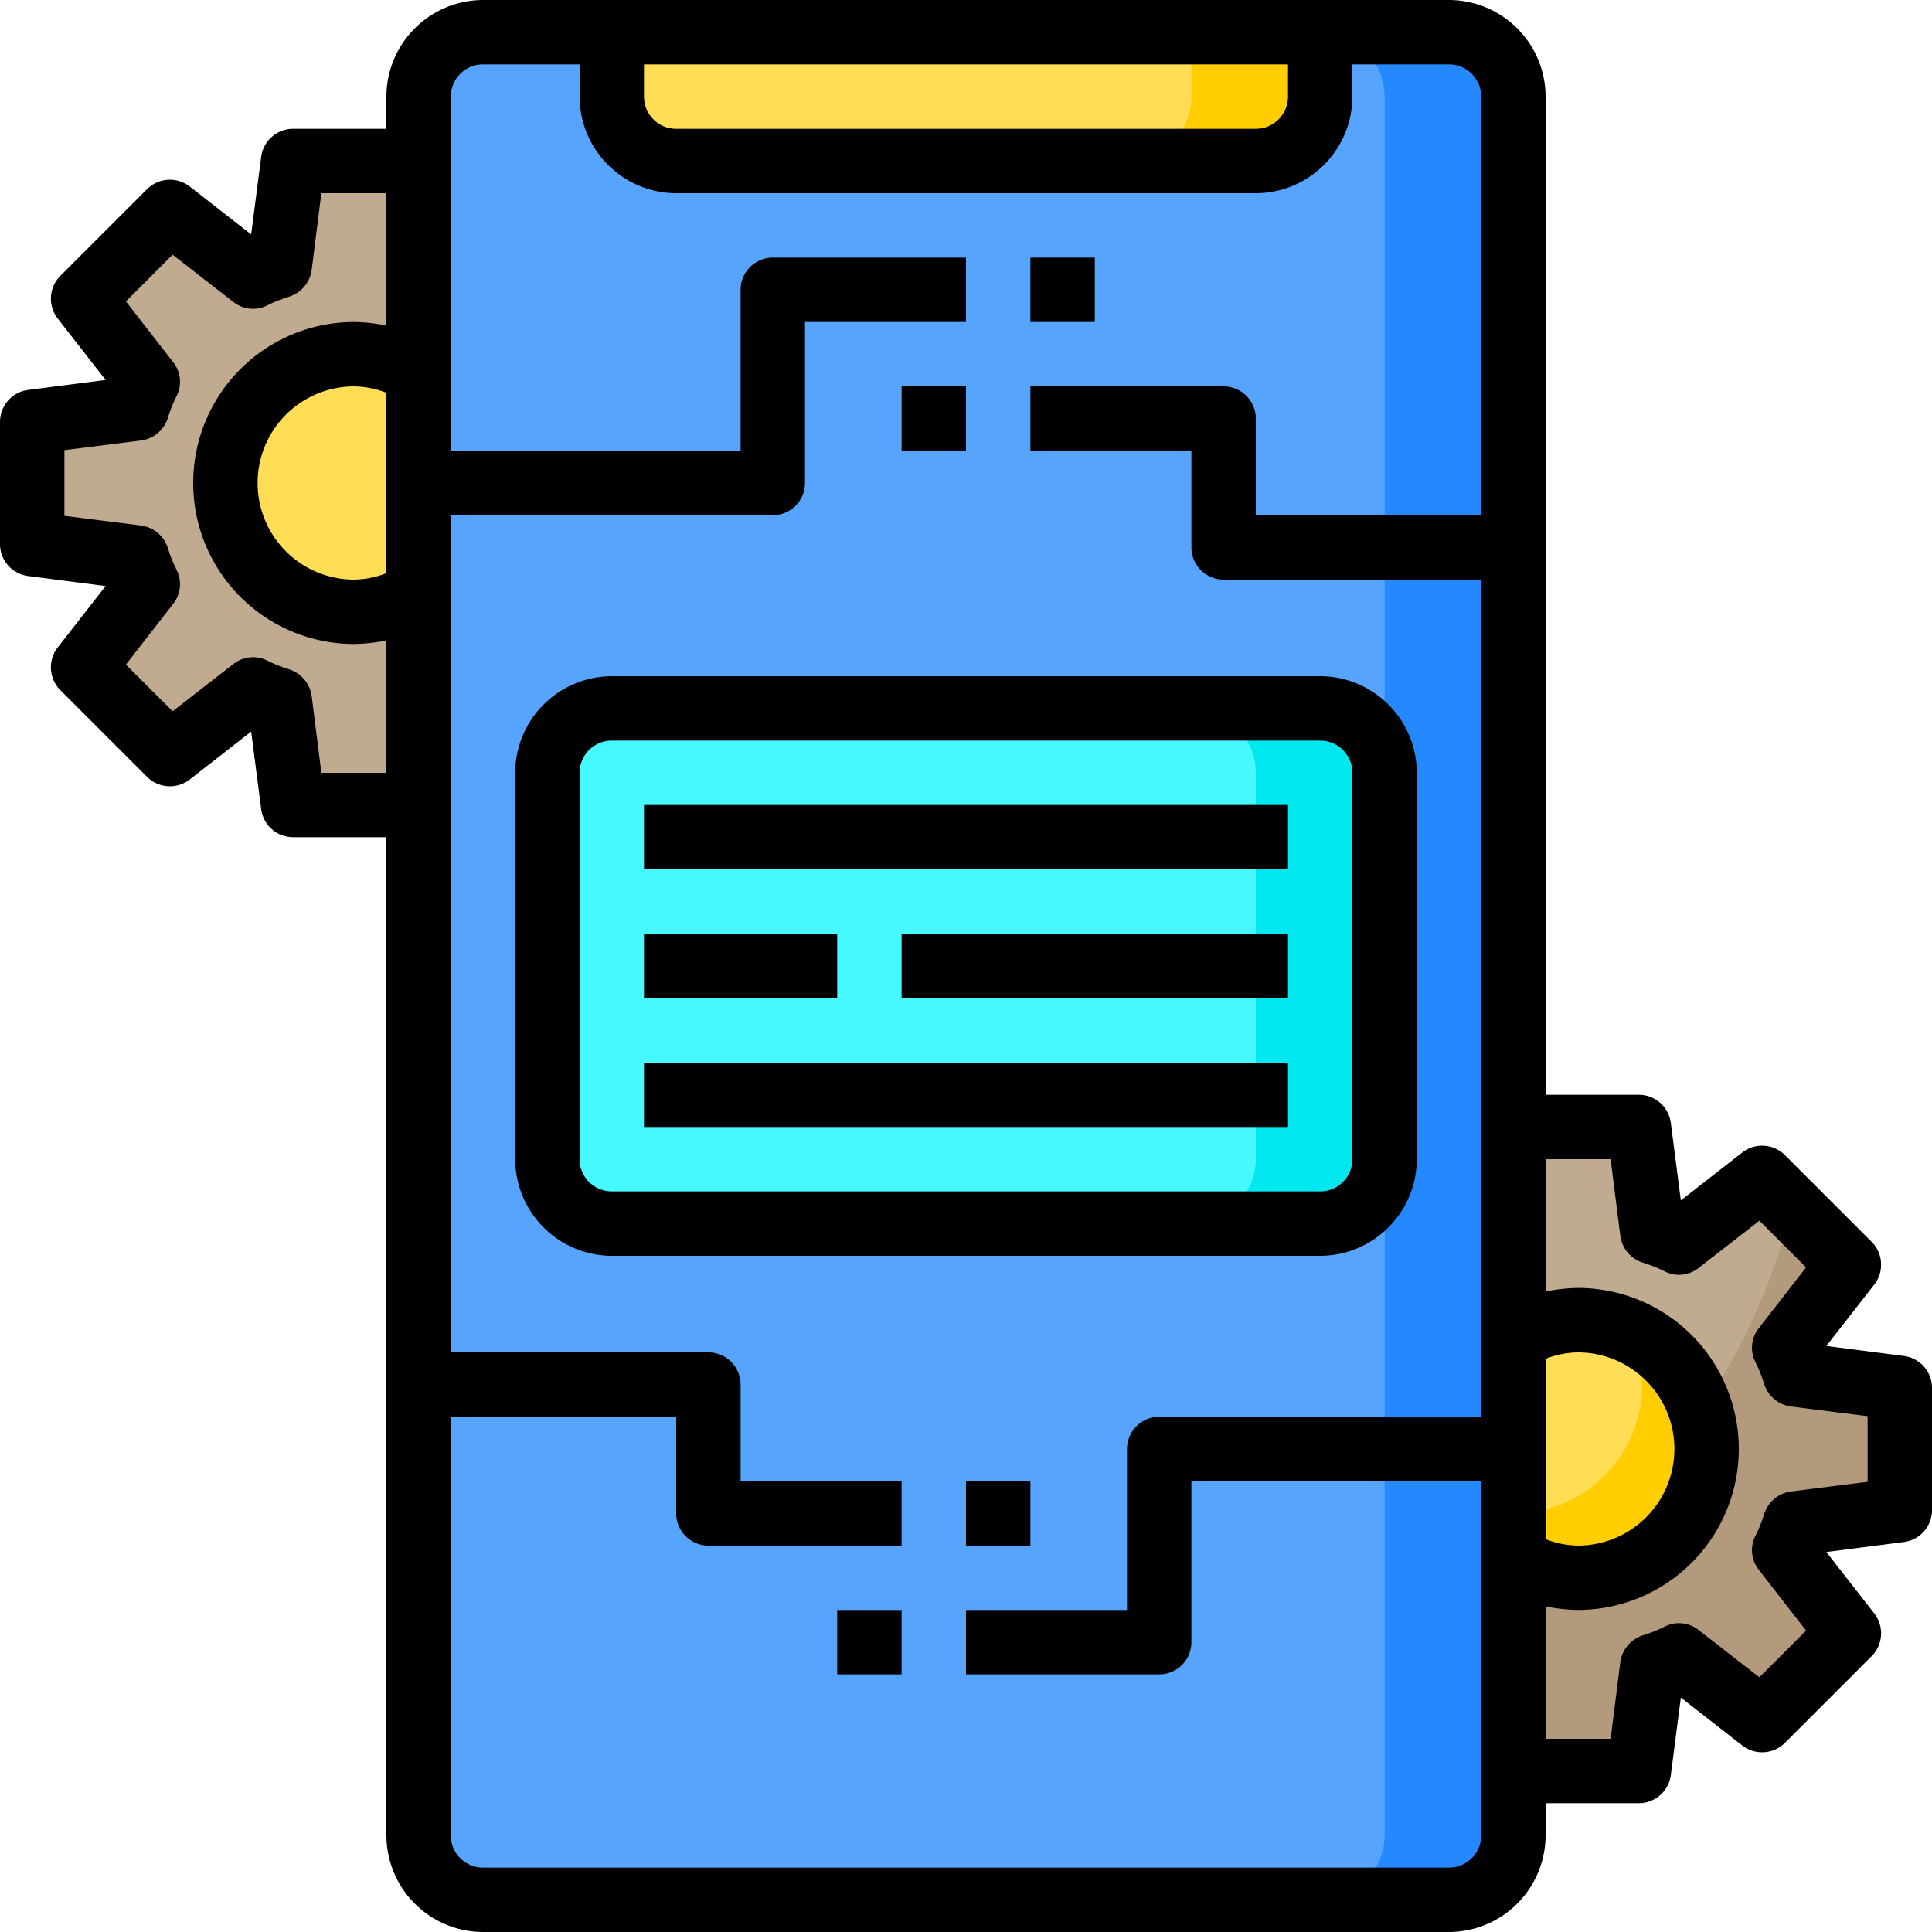 <svg xmlns="http://www.w3.org/2000/svg" width="125.2" height="125.2" viewBox="0 0 125.2 125.2">
  <g id="mobile_setting" data-name="mobile setting" transform="translate(-193.4 -193.4)">
    <path id="Trazado_146106" data-name="Trazado 146106" d="M309.732,292.12a12.6,12.6,0,0,1-.71,1.732l4.194,5.384-5.634,5.634-5.383-4.194a12.6,12.6,0,0,1-1.732.709l-.856,6.782h-7.929l-.209-1.649V268.082l.209-1.649h7.929l.856,6.782a12.588,12.588,0,0,1,1.732.709l5.383-4.194,5.634,5.634-4.194,5.384a12.6,12.6,0,0,1,.71,1.732l6.781.855v7.93Z" fill="#c0ab91"/>
    <path id="Trazado_146107" data-name="Trazado 146107" d="M309.732,292.12a12.6,12.6,0,0,1-.71,1.732l4.194,5.384-5.634,5.634-5.383-4.194a12.6,12.6,0,0,1-1.732.709l-.856,6.782h-7.929l-.856-6.782a12.533,12.533,0,0,1-1.731-.709l-5.384,4.194-2.859-2.859A44.506,44.506,0,0,0,301.907,287.3a43.647,43.647,0,0,0,7.637-15.608l3.672,3.672-4.194,5.384a12.6,12.6,0,0,1,.71,1.732l6.781.855v7.93Z" fill="#b39a7c"/>
    <path id="Trazado_146108" data-name="Trazado 146108" d="M295.647,278.953a8.347,8.347,0,1,1-4.174,15.567V280.08A8.338,8.338,0,0,1,295.647,278.953Z" fill="#ffde55"/>
    <path id="Trazado_146109" data-name="Trazado 146109" d="M303.993,287.3a8.336,8.336,0,0,1-15.942,3.422,8.2,8.2,0,0,0,3.422.751,8.347,8.347,0,0,0,8.347-8.346,8.2,8.2,0,0,0-.751-3.422A8.32,8.32,0,0,1,303.993,287.3Z" fill="#ffcd00"/>
    <path id="Trazado_146110" data-name="Trazado 146110" d="M287.3,195.487a4.185,4.185,0,0,1,4.173,4.173V312.34a4.185,4.185,0,0,1-4.173,4.173H224.7a4.185,4.185,0,0,1-4.173-4.173V199.66a4.185,4.185,0,0,1,4.173-4.173" fill="#57a4ff"/>
    <path id="Trazado_146111" data-name="Trazado 146111" d="M291.473,199.66V312.34a4.185,4.185,0,0,1-4.173,4.173h-8.347a4.186,4.186,0,0,0,4.174-4.173V199.66a4.186,4.186,0,0,0-4.174-4.173H287.3A4.185,4.185,0,0,1,291.473,199.66Z" fill="#2488ff"/>
    <rect id="Rectángulo_35822" data-name="Rectángulo 35822" width="54.253" height="33.387" rx="4.173" transform="translate(228.873 239.307)" fill="#46f8ff"/>
    <path id="Trazado_146112" data-name="Trazado 146112" d="M283.127,243.48v25.04a4.186,4.186,0,0,1-4.174,4.173h-8.346a4.185,4.185,0,0,0,4.173-4.173V243.48a4.185,4.185,0,0,0-4.173-4.173h8.346A4.186,4.186,0,0,1,283.127,243.48Z" fill="#00e7f0"/>
    <path id="Trazado_146113" data-name="Trazado 146113" d="M278.953,195.487v4.173a4.185,4.185,0,0,1-4.173,4.173H237.22a4.185,4.185,0,0,1-4.173-4.173v-4.173Z" fill="#ffde55"/>
    <path id="Trazado_146114" data-name="Trazado 146114" d="M278.953,195.487v4.173a4.185,4.185,0,0,1-4.173,4.173h-8.347a4.186,4.186,0,0,0,4.174-4.173v-4.173Z" fill="#ffcd00"/>
    <path id="Trazado_146115" data-name="Trazado 146115" d="M208.007,224.7a8.335,8.335,0,0,0,12.52,7.22v12l-.209,1.649h-7.929l-.856-6.782a12.474,12.474,0,0,1-1.732-.71l-5.383,4.2-5.634-5.634,4.194-5.384a12.6,12.6,0,0,1-.71-1.732l-6.781-.855v-7.93l6.781-.855a12.6,12.6,0,0,1,.71-1.732l-4.194-5.384,5.634-5.634,5.383,4.194a12.59,12.59,0,0,1,1.732-.709l.856-6.782h7.929l.209,1.649v12a8.334,8.334,0,0,0-12.52,7.22Z" fill="#c0ab91"/>
    <path id="Trazado_146116" data-name="Trazado 146116" d="M220.527,224.7v7.22a8.347,8.347,0,1,1,0-14.44Z" fill="#ffde55"/>
    <path id="Trazado_146117" data-name="Trazado 146117" d="M251.827,253.913h25.04v4.174h-25.04Z"/>
    <path id="Trazado_146118" data-name="Trazado 146118" d="M235.133,253.913h12.52v4.174h-12.52Z"/>
    <path id="Trazado_146119" data-name="Trazado 146119" d="M235.133,262.26h41.734v4.173H235.133Z"/>
    <path id="Trazado_146120" data-name="Trazado 146120" d="M235.133,245.567h41.734v4.173H235.133Z"/>
    <path id="Trazado_146121" data-name="Trazado 146121" d="M260.173,210.093h4.174v4.174h-4.174Z"/>
    <path id="Trazado_146122" data-name="Trazado 146122" d="M251.827,218.44H256v4.173h-4.173Z"/>
    <path id="Trazado_146123" data-name="Trazado 146123" d="M256,289.387h4.173v4.173H256Z"/>
    <path id="Trazado_146124" data-name="Trazado 146124" d="M247.653,297.733h4.174v4.174h-4.174Z"/>
    <path id="Trazado_146125" data-name="Trazado 146125" d="M316.764,281.27l-5.008-.647,3.109-3.986a2.1,2.1,0,0,0-.167-2.754l-5.634-5.634a2.1,2.1,0,0,0-2.754-.167l-3.986,3.109-.647-5.008a2.086,2.086,0,0,0-2.066-1.836H293.56V199.66a6.278,6.278,0,0,0-6.26-6.26H224.7a6.278,6.278,0,0,0-6.26,6.26v2.087h-6.051a2.086,2.086,0,0,0-2.066,1.836l-.647,5.008-3.986-3.109a2.1,2.1,0,0,0-2.754.167l-5.634,5.634a2.1,2.1,0,0,0-.167,2.754l3.109,3.986-5.008.646a2.087,2.087,0,0,0-1.836,2.066v7.93a2.086,2.086,0,0,0,1.836,2.065l5.008.647-3.109,3.986a2.1,2.1,0,0,0,.167,2.754l5.634,5.634a2.1,2.1,0,0,0,2.754.167l3.986-3.109.647,5.008a2.086,2.086,0,0,0,2.066,1.836h6.051V312.34a6.278,6.278,0,0,0,6.26,6.26h62.6a6.278,6.278,0,0,0,6.26-6.26v-2.087h6.051a2.086,2.086,0,0,0,2.066-1.836l.647-5.008,3.986,3.109a2.1,2.1,0,0,0,2.754-.167l5.634-5.634a2.1,2.1,0,0,0,.167-2.754l-3.109-3.986,5.008-.647a2.086,2.086,0,0,0,1.836-2.065v-7.93a2.088,2.088,0,0,0-1.836-2.066ZM218.44,230.543a5.925,5.925,0,0,1-2.087.417,6.26,6.26,0,0,1,0-12.52,5.925,5.925,0,0,1,2.087.417Zm0-16.047a11.613,11.613,0,0,0-2.087-.229,10.433,10.433,0,0,0,0,20.866,11.615,11.615,0,0,0,2.087-.229v8.576h-4.215l-.626-4.966a2.128,2.128,0,0,0-1.44-1.732,8.858,8.858,0,0,1-1.461-.585,2.05,2.05,0,0,0-2.17.23l-3.943,3.067-3.026-3.025,3.067-3.944a2.044,2.044,0,0,0,.23-2.17,8.851,8.851,0,0,1-.584-1.461,2.128,2.128,0,0,0-1.732-1.44l-4.967-.626v-4.256l4.967-.626a2.128,2.128,0,0,0,1.732-1.44,8.852,8.852,0,0,1,.584-1.461,2.044,2.044,0,0,0-.23-2.17l-3.067-3.944,3.026-3.026,3.943,3.068a2.048,2.048,0,0,0,2.17.229,8.941,8.941,0,0,1,1.461-.584,2.128,2.128,0,0,0,1.44-1.732l.626-4.966h4.215Zm16.693-16.923h41.734v2.087a2.088,2.088,0,0,1-2.087,2.087H237.22a2.088,2.088,0,0,1-2.087-2.087Zm54.254,29.214H274.78v-6.26a2.086,2.086,0,0,0-2.087-2.087h-12.52v4.173h10.434v6.26a2.086,2.086,0,0,0,2.086,2.087h16.694v54.253H268.52a2.088,2.088,0,0,0-2.087,2.087v10.433H256v4.174h12.52a2.088,2.088,0,0,0,2.087-2.087V289.387h18.78V312.34a2.088,2.088,0,0,1-2.087,2.087H224.7a2.088,2.088,0,0,1-2.087-2.087V285.213H237.22v6.26a2.087,2.087,0,0,0,2.087,2.087h12.52v-4.173H241.393v-6.26a2.086,2.086,0,0,0-2.086-2.087H222.613V226.787H243.48a2.088,2.088,0,0,0,2.087-2.087V214.267H256v-4.174H243.48a2.088,2.088,0,0,0-2.087,2.087v10.433h-18.78V199.66a2.088,2.088,0,0,1,2.087-2.087h6.26v2.087a6.278,6.278,0,0,0,6.26,6.26h37.56a6.278,6.278,0,0,0,6.26-6.26v-2.087h6.26a2.088,2.088,0,0,1,2.087,2.087Zm4.173,54.67a5.925,5.925,0,0,1,2.087-.417,6.26,6.26,0,1,1,0,12.52,5.925,5.925,0,0,1-2.087-.417Zm20.867,7.971-4.967.626a2.128,2.128,0,0,0-1.732,1.44,8.853,8.853,0,0,1-.584,1.461,2.044,2.044,0,0,0,.23,2.17l3.067,3.944-3.026,3.025-3.943-3.067a2.046,2.046,0,0,0-2.17-.23,8.856,8.856,0,0,1-1.461.585,2.126,2.126,0,0,0-1.44,1.732l-.626,4.966H293.56V297.5a11.614,11.614,0,0,0,2.087.229,10.433,10.433,0,0,0,0-20.866,11.614,11.614,0,0,0-2.087.229V268.52h4.215l.626,4.966a2.126,2.126,0,0,0,1.44,1.732,8.941,8.941,0,0,1,1.461.584,2.044,2.044,0,0,0,2.17-.229l3.943-3.067,3.026,3.025-3.067,3.944a2.044,2.044,0,0,0-.23,2.17,8.855,8.855,0,0,1,.584,1.461,2.128,2.128,0,0,0,1.732,1.44l4.967.626Z"/>
    <path id="Trazado_146126" data-name="Trazado 146126" d="M278.953,237.22H233.047a6.278,6.278,0,0,0-6.26,6.26v25.04a6.278,6.278,0,0,0,6.26,6.26h45.906a6.278,6.278,0,0,0,6.26-6.26V243.48A6.278,6.278,0,0,0,278.953,237.22Zm2.087,31.3a2.087,2.087,0,0,1-2.087,2.087H233.047a2.087,2.087,0,0,1-2.087-2.087V243.48a2.087,2.087,0,0,1,2.087-2.087h45.906a2.087,2.087,0,0,1,2.087,2.087Z"/>
  </g>
</svg>
